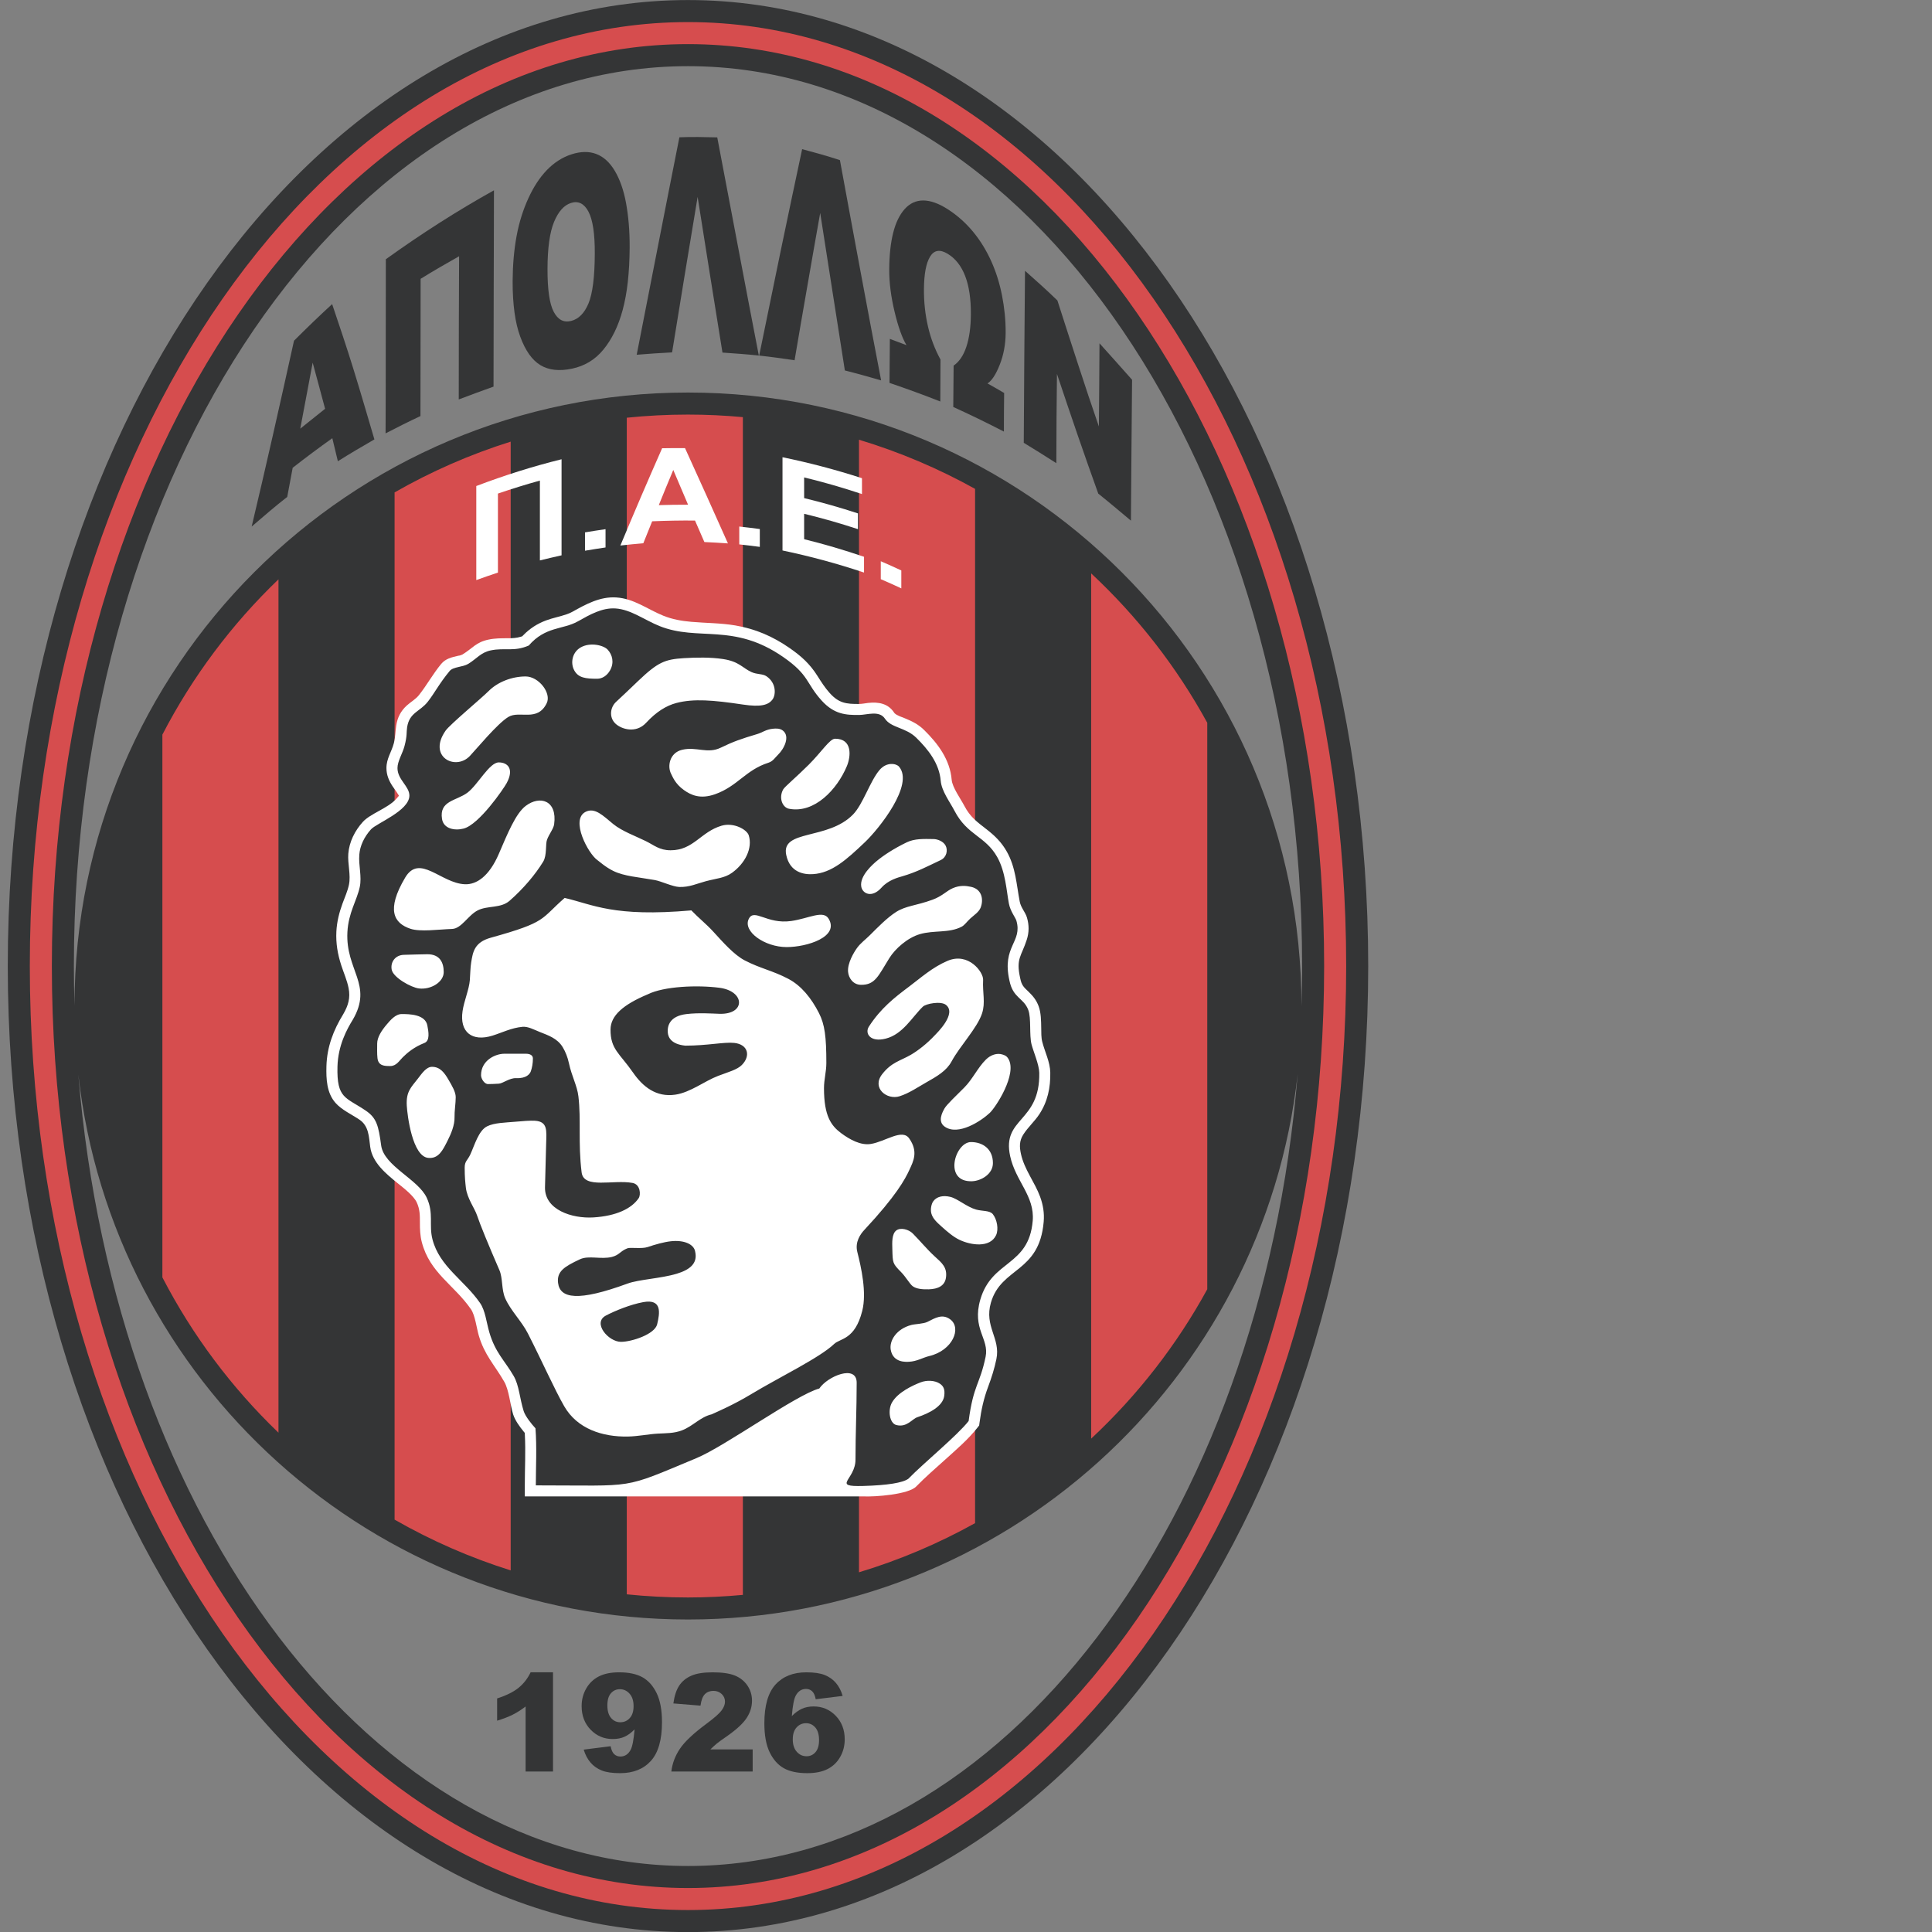 <?xml version="1.0" encoding="UTF-8" standalone="no"?>
<svg
   xmlns:dc="http://purl.org/dc/elements/1.1/"
   xmlns:cc="http://creativecommons.org/ns#"
   xmlns:rdf="http://www.w3.org/1999/02/22-rdf-syntax-ns#"
   xmlns:svg="http://www.w3.org/2000/svg"
   xmlns="http://www.w3.org/2000/svg"
   xmlns:sodipodi="http://sodipodi.sourceforge.net/DTD/sodipodi-0.dtd"
   xmlns:inkscape="http://www.inkscape.org/namespaces/inkscape"
   version="1.1"
   id="Layer_1"
   x="0px"
   y="0px"
   viewBox="0 0 1000 1000"
   xml:space="preserve"
   sodipodi:docname="Apollonkalamarias.svg"
   width="1000"
   height="1000"
   inkscape:version="1.0.1 (3bc2e813f5, 2020-09-07)"><rect x="0" y="0" width="1000" height="1000" fill="#808080" stroke="none"/><defs
   id="defs51" /><sodipodi:namedview
   pagecolor="#ffffff"
   bordercolor="#666666"
   borderopacity="1"
   objecttolerance="10"
   gridtolerance="10"
   guidetolerance="10"
   inkscape:pageopacity="0"
   inkscape:pageshadow="2"
   inkscape:window-width="1920"
   inkscape:window-height="1017"
   id="namedview49"
   showgrid="false"
   inkscape:zoom="0.526197"
   inkscape:cx="-198.46803"
   inkscape:cy="802.20595"
   inkscape:window-x="-8"
   inkscape:window-y="-8"
   inkscape:window-maximized="1"
   inkscape:current-layer="Layer_1" />
<g
   id="g927"><g
     id="g901"
     transform="matrix(4.762,0,0,4.762,-1062.971,-1509)"><g
       id="g46">
	<path
   style="clip-rule:evenodd;fill:#d64d4e;fill-rule:evenodd"
   d="m 297.823,360.748 c 36.159,0 65.483,29.323 65.483,65.482 0,36.16 -29.324,65.483 -65.483,65.483 -36.159,0 -65.483,-29.323 -65.483,-65.483 0,-36.159 29.324,-65.482 65.483,-65.482 z"
   id="path2" />
	<path
   style="clip-rule:evenodd;fill:#343536;fill-rule:evenodd"
   d="m 298,316.89 c 40.827,0 73.935,47.02 73.935,104.999 0,57.981 -33.108,105.001 -73.935,105.001 -40.826,0 -73.936,-47.02 -73.936,-105.001 0,-57.98 33.11,-104.999 73.936,-104.999 z m 18.585,47.788 v 123.104 c 4.426,-1.335 8.651,-3.135 12.619,-5.343 V 370.021 c -3.968,-2.208 -8.193,-4.007 -12.619,-5.343 z m -12.62,125.559 V 362.224 c -1.965,-0.182 -3.953,-0.278 -5.967,-0.278 -2.246,0 -4.465,0.116 -6.652,0.341 v 127.889 c 2.188,0.225 4.406,0.342 6.652,0.342 2.014,-10e-4 4.002,-0.099 5.967,-0.281 z m 37.857,-111.029 v 94.045 c 5.024,-4.685 9.298,-10.163 12.619,-16.236 v -61.572 c -3.321,-6.075 -7.594,-11.553 -12.619,-16.237 z M 278.727,487.574 V 364.887 c -4.432,1.392 -8.658,3.25 -12.619,5.518 v 111.651 c 3.96,2.268 8.187,4.127 12.619,5.518 z m -25.239,-14.967 v -92.754 c -5.077,4.874 -9.354,10.573 -12.619,16.882 v 58.989 c 3.266,6.309 7.542,12.009 12.619,16.883 z m 44.51,-113.057 c 36.821,0 66.682,29.86 66.682,66.681 l -0.002,0.109 c 0.046,-1.477 0.072,-2.959 0.072,-4.451 0,-54.012 -29.891,-97.813 -66.75,-97.813 -36.859,0 -66.75,43.802 -66.75,97.813 0,1.442 0.025,2.875 0.068,4.302 0.022,-36.802 29.873,-66.641 66.68,-66.641 z m 66.273,74.056 c -3.673,33.351 -31.945,59.306 -66.273,59.306 -34.299,0 -62.553,-25.912 -66.262,-59.224 3.978,48.449 32.131,86.016 66.264,86.016 34.152,0 62.319,-37.608 66.271,-86.098 z"
   id="path4" />
	<path
   style="clip-rule:evenodd;fill:#d64d4e;fill-rule:evenodd"
   d="m 298,319.284 c 39.504,0 71.54,45.947 71.54,102.604 0,56.658 -32.036,102.605 -71.54,102.605 -39.504,0 -71.54,-45.947 -71.54,-102.605 0,-56.657 32.036,-102.604 71.54,-102.604 z m 0,2.396 c 38.182,0 69.145,44.875 69.145,100.209 0,55.335 -30.964,100.21 -69.145,100.21 -38.181,0 -69.145,-44.875 -69.145,-100.21 0,-55.334 30.963,-100.209 69.145,-100.209 z"
   id="path6" />
	<path
   style="clip-rule:evenodd;fill:#ffffff;fill-rule:evenodd"
   d="m 280.263,479.532 36.771,-10e-4 0.016,10e-4 c 1.241,0.064 4.935,-0.203 5.763,-1.084 0.98,-1.01 2.051,-1.93 3.095,-2.872 1.196,-1.081 2.547,-2.23 3.54,-3.499 l 0.2,-0.257 0.043,-0.323 c 0.183,-1.367 0.447,-2.588 0.934,-3.883 0.371,-0.992 0.681,-1.97 0.896,-3.008 0.471,-2.27 -1.352,-3.539 -0.595,-6.141 1.13,-3.882 5.26,-3.205 5.735,-8.783 0.081,-0.942 -0.064,-1.836 -0.389,-2.721 -0.59,-1.605 -1.713,-2.95 -2.085,-4.662 -0.163,-0.752 -0.182,-1.402 0.244,-2.078 0.504,-0.801 1.228,-1.43 1.746,-2.214 0.913,-1.38 1.229,-2.898 1.2,-4.537 -0.02,-1.161 -0.592,-2.247 -0.875,-3.36 -0.117,-0.459 -0.101,-1.009 -0.109,-1.483 -0.014,-0.771 -0.014,-1.668 -0.289,-2.395 -0.234,-0.618 -0.581,-1.067 -1.055,-1.521 -0.545,-0.522 -0.786,-0.713 -0.94,-1.497 l -0.008,-0.037 c -0.471,-2.11 0.137,-2.347 0.716,-4.137 0.265,-0.815 0.266,-1.598 0.026,-2.42 -0.173,-0.597 -0.658,-1.066 -0.787,-1.741 -0.361,-1.892 -0.432,-3.701 -1.401,-5.427 -0.576,-1.023 -1.3,-1.728 -2.219,-2.44 -1.025,-0.796 -1.767,-1.331 -2.389,-2.521 -0.4,-0.766 -1.316,-2.022 -1.386,-2.846 -0.185,-2.198 -1.495,-3.943 -3.02,-5.438 -0.605,-0.592 -1.293,-0.936 -2.069,-1.25 -0.318,-0.128 -0.852,-0.3 -1.091,-0.527 l -0.049,-0.047 -0.037,-0.056 c -0.659,-0.993 -1.705,-1.163 -2.819,-1.04 -0.327,0.036 -0.646,0.109 -0.977,0.112 -1.4,0.014 -2.206,-0.086 -3.194,-1.184 -0.535,-0.595 -0.924,-1.219 -1.351,-1.889 -0.828,-1.304 -1.757,-2.135 -3.017,-3.009 -1.813,-1.26 -3.71,-2.08 -5.89,-2.451 -1.588,-0.27 -3.205,-0.255 -4.805,-0.396 -1.041,-0.091 -2.041,-0.266 -3.014,-0.658 -1.738,-0.701 -3.189,-1.866 -5.126,-1.99 -1.761,-0.113 -3.298,0.736 -4.782,1.565 -0.193,0.108 -0.398,0.192 -0.607,0.265 -0.74,0.257 -1.518,0.396 -2.249,0.67 -0.958,0.358 -1.765,0.881 -2.478,1.614 l -0.107,0.109 -0.145,0.045 c -0.471,0.146 -0.91,0.168 -1.398,0.167 -0.721,-0.002 -1.402,-0.004 -2.111,0.145 -1.371,0.286 -1.695,0.914 -2.807,1.599 l -0.039,0.024 -0.044,0.019 c -0.317,0.132 -0.162,0.059 -0.411,0.116 -0.709,0.164 -1.372,0.307 -1.857,0.895 -0.878,1.064 -1.543,2.281 -2.397,3.365 -0.377,0.479 -0.906,0.756 -1.344,1.156 -0.65,0.596 -1.002,1.29 -1.139,2.16 -0.105,0.668 -0.084,1.262 -0.262,1.938 -0.256,0.966 -0.805,1.661 -0.802,2.7 0.002,0.75 0.273,1.379 0.682,1.996 0.142,0.213 0.303,0.41 0.44,0.628 l 0.238,0.378 -0.294,0.336 c -0.882,1.009 -2.814,1.6 -3.636,2.509 -0.861,0.953 -1.477,2.167 -1.576,3.461 -0.084,1.073 0.291,2.319 0.071,3.363 -0.149,0.706 -0.452,1.365 -0.699,2.04 -0.362,0.996 -0.611,1.977 -0.668,3.039 -0.067,1.285 0.137,2.466 0.532,3.686 0.268,0.825 0.628,1.624 0.797,2.48 0.209,1.05 -0.041,1.891 -0.57,2.805 -1.089,1.765 -1.785,3.6 -1.84,5.682 -0.036,1.381 0.024,2.903 0.993,3.992 0.677,0.761 1.759,1.248 2.601,1.817 1.021,0.693 1.02,1.867 1.165,2.953 0.23,1.713 1.708,2.919 2.97,3.942 0.643,0.521 1.744,1.355 2.087,2.096 0.343,0.74 0.345,1.395 0.343,2.188 -10e-4,0.725 0.023,1.421 0.206,2.128 0.87,3.357 3.508,4.64 5.346,7.299 0.449,0.648 0.612,2.052 0.847,2.849 0.623,2.131 1.697,3.176 2.76,5.011 0.537,0.926 0.645,2.512 0.978,3.57 0.199,0.633 0.709,1.34 1.133,1.853 l 0.126,0.152 0.011,0.198 c 0.097,1.836 -0.005,3.672 -0.005,5.509 v 1.198 z"
   id="path8" />
	<path
   style="clip-rule:evenodd;fill:#343536;fill-rule:evenodd"
   d="m 297.703,430.539 c -1.5,-0.153 -1.857,-0.879 -1.9,-1.436 -0.054,-0.689 0.182,-1.772 2.014,-1.995 1.334,-0.162 2.803,-0.056 3.602,-0.031 2.873,0.087 2.798,-2.461 0.003,-2.828 -2.413,-0.317 -6.033,-0.162 -7.781,0.704 -2.693,1.126 -4.052,2.325 -4.061,3.827 -0.011,2.165 0.983,2.573 2.453,4.692 1.05,1.516 2.5,2.706 4.6,2.392 1.634,-0.244 3.168,-1.475 4.625,-2.032 1.121,-0.43 2.08,-0.671 2.595,-1.191 0.982,-0.992 0.681,-2.239 -0.827,-2.4 -1.096,-0.118 -2.917,0.298 -5.323,0.298 z m 25.232,40.384 c -0.591,0.195 -1.141,1.143 -2.288,0.852 -0.748,-0.19 -0.945,-1.615 -0.481,-2.438 0.637,-1.127 2.262,-1.868 3.11,-2.198 0.686,-0.267 1.561,-0.225 2.101,0.141 0.369,0.251 0.582,0.588 0.471,1.353 -0.162,1.099 -1.591,1.85 -2.913,2.29 z m -0.928,-6.024 c -0.283,0.012 -1.722,0.132 -1.971,-1.309 -0.17,-0.977 0.612,-2.265 2.24,-2.691 0.411,-0.108 1.323,-0.119 1.762,-0.342 0.837,-0.426 1.613,-0.902 2.467,-0.266 1.262,0.941 0.268,3.387 -2.296,3.99 -0.675,0.159 -1.323,0.58 -2.202,0.618 z m -1.362,-14.277 c 0.474,-0.354 1.359,-0.098 1.775,0.322 0.838,0.845 1.579,1.759 2.417,2.521 0.739,0.672 1.365,1.175 1.201,2.298 -0.129,0.878 -0.854,1.229 -1.861,1.261 -0.688,0.02 -1.356,-0.041 -1.76,-0.343 -0.316,-0.237 -0.74,-1.01 -1.254,-1.529 -0.94,-0.951 -0.908,-0.988 -0.952,-2.487 -0.02,-0.709 -0.07,-1.664 0.434,-2.043 z m 3.801,-1.863 c -0.115,-0.452 0.016,-1.03 0.211,-1.301 0.374,-0.517 1.058,-0.677 1.864,-0.48 0.78,0.19 1.787,1.097 2.799,1.378 0.678,0.188 1.482,0.078 1.819,0.506 0.45,0.569 0.65,1.641 0.344,2.285 -0.66,1.392 -2.727,1.101 -4.004,0.484 -0.643,-0.31 -1.304,-0.876 -1.891,-1.405 -0.517,-0.467 -0.991,-0.878 -1.142,-1.467 z m 4.315,-7.741 c 1.257,0 2.382,0.736 2.382,2.286 0,1.217 -1.303,1.934 -2.254,1.972 -3.175,0.129 -1.873,-4.258 -0.128,-4.258 z M 270.18,432.84 c 0.879,0 1.357,0.653 1.806,1.435 0.349,0.608 0.767,1.281 0.767,1.865 0,0.676 -0.146,1.514 -0.129,2.19 0.021,0.836 -0.369,1.779 -0.768,2.563 -0.513,1.01 -0.955,1.952 -2.085,1.848 -1.73,-0.159 -2.275,-4.607 -2.337,-5.671 -0.089,-1.53 0.454,-1.98 1.208,-2.949 0.45,-0.583 0.917,-1.281 1.538,-1.281 z m 55.724,6.504 c -0.811,-0.573 -0.25,-1.568 -0.025,-1.975 0.233,-0.421 1.277,-1.395 2.159,-2.284 0.895,-0.901 1.457,-2.158 2.342,-3.032 0.53,-0.525 1.218,-0.732 1.779,-0.557 0.255,0.08 0.459,0.139 0.656,0.462 1.011,1.658 -1.371,5.283 -2.005,5.882 -0.948,0.897 -3.449,2.534 -4.906,1.504 z m -46.588,-5.273 c -0.706,-0.032 -1.436,0.574 -1.876,0.6 -0.388,0.022 -0.778,0.044 -1.174,0.044 -0.415,0 -0.761,-0.603 -0.761,-0.958 0,-1.632 1.57,-2.339 2.536,-2.339 0.929,0 1.409,0 2.34,0 0.415,0 0.761,0.151 0.761,0.508 0,0.539 -0.088,1 -0.222,1.39 -0.102,0.299 -0.482,0.806 -1.604,0.755 z m -13.677,-1.316 c -0.61,0 -1.295,-10e-4 -1.391,-0.858 -0.057,-0.503 -0.032,-1.078 -0.032,-1.586 0,-0.674 0.468,-1.408 1.046,-2.085 0.379,-0.443 0.938,-1.122 1.621,-1.122 0.834,0 2.556,0.024 2.787,1.243 0.129,0.676 0.307,1.652 -0.32,1.9 -1.139,0.449 -1.867,1.073 -2.358,1.561 -0.383,0.378 -0.693,0.947 -1.353,0.947 z m 38.529,-11.481 c 1.68,0.876 3.043,1.108 4.748,2.008 1.401,0.739 2.495,2.098 3.317,3.711 0.635,1.245 0.805,2.569 0.805,5.439 0,0.93 -0.257,1.795 -0.257,2.725 0,3.03 0.779,4.084 1.861,4.891 0.954,0.71 2.144,1.357 3.239,1.175 1.599,-0.268 3.391,-1.688 4.157,-0.607 1.026,1.446 0.444,2.513 0.034,3.407 -0.48,1.049 -1.44,2.833 -4.908,6.549 -0.424,0.455 -1.033,1.306 -0.76,2.392 0.422,1.672 1.04,4.409 0.536,6.403 -0.803,3.18 -2.392,2.96 -3.063,3.604 -1.545,1.485 -6.009,3.638 -9.001,5.444 -1.919,1.158 -3.629,1.887 -4.31,2.199 -1.229,0.285 -2.049,1.302 -3.235,1.746 -0.88,0.329 -1.681,0.297 -2.649,0.35 -0.969,0.055 -2.118,0.295 -3.209,0.316 -2.781,0.055 -5.518,-0.84 -6.929,-3.295 -1.059,-1.843 -2.339,-4.75 -3.94,-7.898 -0.683,-1.343 -1.864,-2.471 -2.468,-3.823 -0.424,-0.946 -0.254,-2.193 -0.633,-3.067 -1.207,-2.778 -2.136,-5.051 -2.428,-5.943 -0.252,-0.772 -1.091,-1.876 -1.219,-3.023 -0.063,-0.563 -0.129,-1.13 -0.129,-2.176 0,-0.725 0.307,-0.768 0.62,-1.452 0.458,-1.001 0.892,-2.578 1.811,-3.039 0.786,-0.396 2.004,-0.404 3.005,-0.496 0.883,-0.08 1.7,-0.142 2.181,-0.114 1.431,0.082 1.275,1.071 1.238,2.492 l -0.125,4.723 c -0.065,2.471 2.947,3.438 5.264,3.294 2.466,-0.153 4.145,-0.947 4.92,-2.095 0.24,-0.355 0.198,-1.494 -0.67,-1.653 -2.099,-0.387 -5.307,0.686 -5.533,-1.148 -0.397,-3.214 -0.045,-5.693 -0.35,-8.265 -0.139,-1.168 -0.718,-2.152 -1.027,-3.59 -0.145,-0.672 -0.377,-1.251 -0.672,-1.742 -0.59,-0.989 -1.623,-1.31 -2.486,-1.658 -0.672,-0.271 -1.298,-0.622 -1.896,-0.566 -1.206,0.114 -2.205,0.628 -3.251,0.956 -2.226,0.696 -3.601,-0.375 -3.259,-2.67 0.167,-1.121 0.711,-2.352 0.789,-3.354 0.057,-0.737 0.052,-1.355 0.148,-1.936 0.184,-1.087 0.31,-2.18 2.139,-2.685 6.15,-1.706 5.346,-1.99 8.021,-4.321 3.107,0.723 5.297,2.099 13.771,1.355 0.792,0.832 1.604,1.456 2.397,2.325 1.023,1.115 2.228,2.498 3.406,3.112 z m 15.327,8.5 c -1.707,0.436 -2.302,-0.582 -1.832,-1.308 1.288,-1.989 2.772,-3.15 4.378,-4.353 1.249,-0.935 2.495,-2.075 4.165,-2.79 2.276,-0.975 3.916,1.221 3.871,2.07 -0.074,1.429 0.273,2.468 -0.119,3.65 -0.526,1.589 -2.406,3.536 -3.311,5.214 -0.553,1.023 -1.568,1.609 -2.771,2.289 -0.879,0.497 -1.843,1.164 -2.874,1.492 -1.379,0.44 -3.062,-0.888 -1.904,-2.388 1.017,-1.316 1.986,-1.456 3.128,-2.12 0.781,-0.454 1.743,-1.203 2.591,-2.109 0.232,-0.248 2.436,-2.364 1.216,-3.317 -0.558,-0.436 -2.164,-0.132 -2.507,0.199 -1.174,1.135 -2.169,2.997 -4.031,3.471 z m -50.743,-5.453 c -0.863,-0.107 -2.791,-1.189 -2.957,-2.036 -0.16,-0.818 0.383,-1.603 1.339,-1.618 0.763,-0.012 1.778,-0.064 2.54,-0.064 1.387,0 1.773,0.939 1.774,1.94 0.002,1.093 -1.405,1.938 -2.696,1.778 z m 44.536,-7.576 c 1.181,1.974 -2.351,3.08 -4.564,3.08 -2.401,0 -4.779,-1.705 -4.122,-3.055 0.59,-1.21 1.949,0.605 4.622,0.22 1.931,-0.278 3.476,-1.226 4.064,-0.245 z m 7.322,-0.731 c 1.07,-0.684 2.167,-0.68 3.959,-1.334 1.07,-0.39 1.52,-0.959 2.215,-1.259 0.789,-0.34 1.443,-0.26 1.978,-0.145 1.192,0.258 1.382,1.376 1.051,2.248 -0.189,0.495 -0.733,0.834 -1.122,1.189 -0.388,0.355 -0.62,0.728 -0.952,0.9 -1.381,0.719 -3.004,0.354 -4.543,0.808 -1.358,0.4 -2.681,1.592 -3.31,2.6 -1.194,1.911 -1.53,2.929 -3.087,2.906 -0.875,-0.013 -1.342,-0.761 -1.4,-1.412 -0.084,-0.939 0.637,-2.125 0.963,-2.579 0.396,-0.552 0.877,-0.877 1.4,-1.398 0.874,-0.87 1.873,-1.9 2.848,-2.524 z m 4.094,-7.93 c 0.4,0.007 1.048,0.23 1.302,0.722 0.253,0.492 0.115,1.254 -0.542,1.564 -1.475,0.698 -2.604,1.304 -4.17,1.76 -0.426,0.123 -1.52,0.4 -2.256,1.228 -1.057,1.186 -2.072,0.656 -2.205,-0.102 -0.206,-1.169 1.282,-2.45 1.669,-2.775 0.696,-0.587 1.861,-1.362 3.288,-2.048 0.839,-0.403 1.803,-0.368 2.914,-0.349 z m -37.851,-2.95 c 1.032,-0.539 1.94,0.44 3.026,1.323 0.964,0.782 2.442,1.309 3.522,1.843 0.953,0.471 1.484,0.998 2.699,1.003 2.499,0.009 3.277,-2.004 5.552,-2.671 1.319,-0.387 2.753,0.419 2.951,1.046 0.439,1.389 -0.388,3.045 -1.823,4.075 -0.806,0.577 -1.674,0.602 -2.842,0.913 -0.951,0.254 -1.806,0.669 -2.899,0.624 -0.704,-0.028 -1.959,-0.628 -2.647,-0.751 -1.76,-0.315 -3.335,-0.408 -4.519,-0.994 -0.862,-0.426 -1.508,-1.024 -1.729,-1.18 -0.984,-0.687 -2.953,-4.364 -1.291,-5.231 z m -19.597,7.143 c 1.568,-2.647 3.888,0.614 6.496,0.719 1.274,0.052 2.641,-0.877 3.682,-3.295 0.946,-2.196 1.834,-4.397 2.928,-5.223 1.536,-1.162 3.447,-0.618 3.088,1.999 -0.065,0.484 -0.532,1.041 -0.771,1.67 -0.188,0.495 0.004,1.702 -0.42,2.396 -0.849,1.388 -2.15,2.936 -3.652,4.249 -0.966,0.844 -2.399,0.499 -3.464,1.043 -1.064,0.546 -1.76,1.982 -2.789,2.019 -1.472,0.051 -3.451,0.338 -4.528,-0.021 -1.797,-0.601 -2.652,-2.042 -0.57,-5.556 z m 53.679,-12.067 c 1.678,1.947 -2.173,6.756 -3.697,8.207 -2.011,1.913 -3.608,3.351 -5.65,3.48 -0.97,0.063 -2.515,-0.169 -2.913,-2.095 -0.576,-2.787 4.534,-1.58 7.265,-4.39 1.081,-1.11 1.84,-3.603 2.866,-4.819 0.797,-0.945 1.841,-0.716 2.129,-0.383 z m -46.907,2.832 c 1.131,-0.852 2.378,-3.29 3.407,-3.29 0.979,0 1.688,0.714 0.854,2.254 -0.324,0.598 -2.993,4.509 -4.684,4.94 -0.98,0.25 -2.168,0.017 -2.34,-1.042 -0.325,-2.013 1.565,-1.961 2.763,-2.862 z m 34.317,-0.352 c 0.159,-0.292 1.478,-1.384 2.787,-2.695 1.394,-1.396 2.282,-2.818 2.854,-2.818 1.92,0 1.717,1.943 1.283,2.979 -1.064,2.544 -3.521,5.168 -6.288,4.635 -0.701,-0.135 -1.15,-1.159 -0.636,-2.101 z m -6.792,-4.535 c 1.377,-0.669 2.201,-0.956 3.983,-1.488 0.545,-0.162 0.922,-0.491 1.673,-0.573 0.346,-0.037 0.78,-0.06 1.116,0.208 0.787,0.629 0.139,1.964 -0.56,2.638 -0.298,0.287 -0.526,0.688 -1.018,0.845 -2.494,0.794 -3.347,2.559 -5.815,3.429 -1.602,0.565 -2.61,0.088 -3.368,-0.451 -0.975,-0.693 -1.249,-1.49 -1.398,-1.77 -0.427,-0.801 -0.18,-2.291 1.203,-2.614 1.565,-0.367 2.737,0.477 4.184,-0.224 z m -25.235,-6.146 c 1,-1.007 2.55,-1.6 4.035,-1.6 1.417,0 2.832,1.807 2.288,2.914 -1.014,2.069 -2.948,0.755 -4.163,1.485 -1.208,0.727 -3.514,3.542 -4.193,4.251 -1.576,1.643 -4.621,0.065 -2.622,-2.772 0.457,-0.648 3.919,-3.538 4.655,-4.278 z m 16.268,-1.112 c 2.131,-2.029 2.883,-2.349 4.973,-2.477 1.342,-0.082 2.887,-0.108 4.248,0.097 1.761,0.266 2.102,0.969 3.104,1.421 0.602,0.27 1.194,0.164 1.614,0.447 1.102,0.743 1.012,2.007 0.69,2.483 -0.442,0.654 -1.291,0.889 -3.249,0.595 -3.244,-0.486 -5.346,-0.655 -7.205,-0.176 -1.115,0.287 -2.205,0.962 -3.315,2.162 -1.105,1.194 -2.685,0.693 -3.325,0.092 -0.725,-0.681 -0.582,-1.788 0.078,-2.384 0.596,-0.541 1.475,-1.39 2.387,-2.26 z m -6.937,-1.127 c -0.454,-0.808 -0.242,-1.988 0.686,-2.516 1.052,-0.599 2.493,-0.229 2.926,0.233 0.519,0.555 0.743,1.416 0.267,2.259 -0.326,0.576 -0.849,0.913 -1.406,0.913 -1.277,0 -2.036,-0.11 -2.473,-0.889 z m -4.956,-2.722 c -1.613,0.701 -2.607,0.211 -4.123,0.527 -1.097,0.23 -1.514,0.891 -2.448,1.463 -0.609,0.372 -1.639,0.306 -2.03,0.78 -1.154,1.398 -1.631,2.393 -2.379,3.344 -0.853,1.084 -1.988,1.154 -2.241,2.761 -0.091,0.581 0.022,0.891 -0.287,2.059 -0.21,0.8 -0.764,1.641 -0.762,2.391 0.003,1.266 1.308,1.966 1.294,3.003 -0.022,1.639 -3.573,2.988 -4.172,3.65 -0.76,0.84 -1.199,1.818 -1.271,2.751 -0.094,1.199 0.293,2.367 0.049,3.518 -0.309,1.461 -1.23,2.782 -1.342,4.895 -0.221,4.166 2.81,5.712 0.589,9.523 -0.645,1.043 -1.608,2.806 -1.669,5.097 -0.092,3.511 0.895,3.314 3.068,4.787 1.179,0.799 1.39,1.617 1.68,3.785 0.303,2.245 4.02,3.669 4.957,5.694 0.786,1.698 0.216,2.953 0.621,4.518 0.771,2.975 3.44,4.414 5.172,6.918 0.576,0.835 0.688,2.089 1.01,3.194 0.648,2.213 1.668,3.054 2.648,4.746 0.588,1.015 0.643,2.41 1.084,3.813 0.176,0.559 0.859,1.415 1.281,1.867 0.158,2.018 0.039,4.296 0.039,6.203 11.109,0 9.188,0.482 17.461,-2.962 3.127,-1.301 10.846,-6.898 13.352,-7.567 0.895,-1.336 4.061,-2.652 4.061,-0.632 0,2.874 -0.129,5.49 -0.129,8.364 0,2.203 -2.652,2.956 0.841,2.861 2.634,-0.071 4.305,-0.345 4.908,-0.786 1.649,-1.7 5.295,-4.672 6.549,-6.274 0.531,-3.986 1.206,-3.906 1.844,-6.976 0.41,-1.977 -1.507,-3.022 -0.572,-6.232 1.261,-4.325 5.268,-3.574 5.693,-8.55 0.23,-2.701 -1.858,-4.299 -2.451,-7.027 -0.92,-4.228 3.256,-3.623 3.164,-9.063 -0.016,-0.89 -0.647,-2.331 -0.84,-3.086 -0.266,-1.043 -0.012,-2.836 -0.357,-3.75 -0.506,-1.334 -1.664,-1.252 -2.052,-3.217 -0.829,-3.718 1.442,-4.139 0.762,-6.484 -0.098,-0.336 -0.654,-1.015 -0.813,-1.851 -0.267,-1.392 -0.36,-3.446 -1.271,-5.065 -1.284,-2.285 -3.246,-2.354 -4.625,-4.993 -0.541,-1.035 -1.421,-2.174 -1.517,-3.3 -0.157,-1.864 -1.333,-3.377 -2.665,-4.683 -1.145,-1.12 -2.728,-1.057 -3.396,-2.062 -0.615,-0.927 -1.935,-0.412 -2.796,-0.404 -1.436,0.014 -2.723,-0.056 -4.096,-1.579 -1.726,-1.915 -1.308,-2.735 -4.16,-4.716 -5.429,-3.77 -9.225,-1.665 -13.473,-3.378 -1.582,-0.638 -3.111,-1.8 -4.756,-1.905 -1.471,-0.095 -2.789,0.671 -4.121,1.416 -1.608,0.898 -3.507,0.527 -5.313,2.614 z m 10.021,75.684 c 1.176,0 3.672,-0.823 3.933,-1.903 0.3,-1.246 0.545,-2.792 -1.519,-2.411 -1.392,0.257 -3.067,0.938 -4.057,1.461 -1.481,0.784 0.268,2.853 1.643,2.853 z m -6.838,-6.411 c 0.208,1.715 2.184,2.05 7.549,0.08 1.241,-0.456 3.628,-0.549 5.358,-1.074 1.346,-0.408 2.295,-1.078 2,-2.384 -0.119,-0.821 -1.207,-1.302 -2.647,-1.143 -0.754,0.082 -1.706,0.353 -2.524,0.63 -0.644,0.218 -1.878,0.008 -2.202,0.137 -0.805,0.322 -0.86,0.728 -1.682,0.936 -1.17,0.297 -2.516,-0.191 -3.469,0.254 -1.675,0.784 -2.534,1.307 -2.383,2.564 z"
   id="path10" />
	<path
   style="fill:#343536"
   d="m 283.328,498.653 v 10.78 h -2.979 v -7.063 c -0.482,0.365 -0.948,0.661 -1.4,0.888 -0.449,0.227 -1.014,0.445 -1.695,0.652 v -2.417 c 1.004,-0.323 1.781,-0.71 2.338,-1.162 0.553,-0.454 0.986,-1.015 1.301,-1.678 z"
   id="path12" />
	<path
   style="fill:#343536"
   d="m 286.662,507.054 2.928,-0.367 c 0.079,0.409 0.207,0.698 0.393,0.866 0.183,0.17 0.406,0.254 0.671,0.254 0.472,0 0.842,-0.239 1.105,-0.715 0.192,-0.354 0.339,-1.099 0.435,-2.236 -0.354,0.362 -0.713,0.627 -1.084,0.797 -0.372,0.168 -0.802,0.252 -1.287,0.252 -0.951,0 -1.75,-0.336 -2.404,-1.012 -0.654,-0.674 -0.98,-1.528 -0.98,-2.559 0,-0.703 0.166,-1.346 0.499,-1.923 0.333,-0.58 0.79,-1.017 1.375,-1.313 0.582,-0.297 1.316,-0.444 2.196,-0.444 1.061,0 1.912,0.183 2.555,0.545 0.639,0.362 1.152,0.942 1.535,1.735 0.383,0.792 0.574,1.841 0.574,3.142 0,1.913 -0.402,3.314 -1.207,4.206 -0.805,0.889 -1.92,1.333 -3.349,1.333 -0.842,0 -1.508,-0.097 -1.994,-0.292 -0.486,-0.197 -0.894,-0.48 -1.214,-0.858 -0.325,-0.377 -0.574,-0.846 -0.747,-1.411 z m 5.423,-4.729 c 0,-0.572 -0.144,-1.021 -0.435,-1.348 -0.289,-0.325 -0.639,-0.488 -1.054,-0.488 -0.393,0 -0.716,0.148 -0.973,0.441 -0.259,0.294 -0.388,0.735 -0.388,1.323 0,0.593 0.134,1.046 0.4,1.359 0.269,0.314 0.602,0.47 1.002,0.47 0.414,0 0.76,-0.15 1.034,-0.457 0.276,-0.303 0.414,-0.734 0.414,-1.3 z"
   id="path14" />
	<path
   style="fill:#343536"
   d="m 305.027,509.434 h -8.836 c 0.102,-0.874 0.41,-1.693 0.924,-2.464 0.513,-0.768 1.475,-1.676 2.887,-2.722 0.864,-0.639 1.415,-1.128 1.656,-1.459 0.242,-0.333 0.363,-0.648 0.363,-0.947 0,-0.323 -0.121,-0.6 -0.357,-0.829 -0.24,-0.228 -0.541,-0.343 -0.901,-0.343 -0.378,0 -0.684,0.117 -0.923,0.354 -0.237,0.234 -0.398,0.651 -0.482,1.252 l -2.949,-0.24 c 0.116,-0.829 0.328,-1.476 0.638,-1.941 0.308,-0.465 0.743,-0.822 1.306,-1.069 0.56,-0.249 1.338,-0.372 2.332,-0.372 1.034,0 1.842,0.118 2.419,0.353 0.575,0.237 1.029,0.6 1.358,1.089 0.33,0.49 0.496,1.039 0.496,1.646 0,0.646 -0.19,1.264 -0.567,1.852 -0.379,0.587 -1.066,1.233 -2.064,1.938 -0.595,0.409 -0.989,0.695 -1.19,0.861 -0.199,0.163 -0.437,0.377 -0.705,0.642 h 4.598 v 2.399 z"
   id="path16" />
	<path
   style="fill:#343536"
   d="m 314.811,501.22 -2.928,0.36 c -0.079,-0.41 -0.207,-0.698 -0.388,-0.866 -0.18,-0.171 -0.404,-0.255 -0.669,-0.255 -0.475,0 -0.849,0.242 -1.113,0.724 -0.192,0.349 -0.335,1.091 -0.427,2.229 0.351,-0.357 0.714,-0.622 1.084,-0.792 0.373,-0.173 0.802,-0.257 1.288,-0.257 0.945,0 1.742,0.336 2.397,1.012 0.654,0.674 0.98,1.53 0.98,2.567 0,0.698 -0.166,1.337 -0.496,1.915 -0.329,0.58 -0.788,1.017 -1.373,1.314 -0.587,0.296 -1.32,0.444 -2.201,0.444 -1.061,0 -1.913,-0.181 -2.555,-0.541 -0.639,-0.362 -1.152,-0.94 -1.535,-1.732 -0.383,-0.792 -0.575,-1.844 -0.575,-3.149 0,-1.913 0.402,-3.316 1.207,-4.206 0.805,-0.888 1.923,-1.332 3.349,-1.332 0.842,0 1.509,0.096 2,0.291 0.488,0.197 0.896,0.481 1.217,0.858 0.323,0.374 0.571,0.845 0.738,1.416 z m -5.422,4.721 c 0,0.572 0.145,1.024 0.434,1.347 0.288,0.326 0.642,0.489 1.062,0.489 0.387,0 0.708,-0.145 0.97,-0.441 0.259,-0.294 0.39,-0.73 0.39,-1.315 0,-0.598 -0.136,-1.055 -0.404,-1.367 -0.27,-0.312 -0.605,-0.469 -1.005,-0.469 -0.409,0 -0.753,0.152 -1.031,0.456 -0.279,0.303 -0.416,0.735 -0.416,1.3 z"
   id="path18" />
	<path
   style="fill:#ffffff"
   d="m 318.954,379.837 c 0,-0.648 0,-1.299 0,-1.95 0.744,0.313 1.488,0.654 2.232,1.002 0,0.649 0,1.299 0,1.947 -0.744,-0.347 -1.488,-0.687 -2.232,-0.999 z"
   id="path20" />
	<path
   style="fill:#ffffff"
   d="m 308.272,376.716 c 0,-1.688 0,-3.378 0,-5.066 0,-1.688 0,-3.379 0,-5.068 2.878,0.594 5.755,1.344 8.638,2.279 0,0.575 0,1.15 0,1.724 -2.096,-0.698 -4.191,-1.303 -6.286,-1.809 0,0.75 0,1.499 0,2.248 1.948,0.47 3.896,1.022 5.85,1.663 0,0.572 0,1.143 0,1.713 -1.953,-0.643 -3.901,-1.199 -5.85,-1.67 0,0.46 0,0.923 0,1.382 0,0.459 0,0.919 0,1.378 2.166,0.534 4.338,1.171 6.509,1.912 0,0.572 0,1.144 0,1.714 -2.954,-0.988 -5.907,-1.781 -8.861,-2.4 z"
   id="path22" />
	<path
   style="fill:#ffffff"
   d="m 303.573,376.056 c 0,-0.646 0,-1.294 0,-1.941 0.745,0.084 1.489,0.169 2.233,0.272 0,0.646 0,1.294 0,1.939 -0.743,-0.103 -1.488,-0.186 -2.233,-0.27 z"
   id="path24" />
	<path
   style="fill:#ffffff"
   d="m 302.341,375.948 c -0.853,-0.06 -1.707,-0.111 -2.56,-0.147 -0.341,-0.78 -0.683,-1.561 -1.019,-2.337 -1.556,-0.014 -3.105,0.014 -4.656,0.08 -0.322,0.796 -0.645,1.592 -0.963,2.389 -0.834,0.072 -1.664,0.15 -2.493,0.245 0.753,-1.804 1.508,-3.588 2.266,-5.358 0.75,-1.752 1.513,-3.493 2.271,-5.215 0.829,-0.016 1.659,-0.018 2.489,-0.016 0.777,1.711 1.556,3.425 2.332,5.148 0.778,1.728 1.555,3.467 2.333,5.211 z m -4.333,-4.206 c -0.271,-0.632 -0.541,-1.264 -0.807,-1.892 -0.266,-0.627 -0.535,-1.255 -0.801,-1.885 -0.266,0.632 -0.531,1.269 -0.793,1.906 -0.26,0.637 -0.521,1.275 -0.781,1.917 1.057,-0.033 2.119,-0.047 3.182,-0.046 z"
   id="path26" />
	<path
   style="fill:#ffffff"
   d="m 286.805,376.743 c 0,-0.663 0,-1.33 0,-1.994 0.744,-0.124 1.488,-0.241 2.232,-0.347 0,0.663 0,1.325 0,1.987 -0.744,0.109 -1.488,0.229 -2.232,0.354 z"
   id="path28" />
	<path
   style="fill:#ffffff"
   d="m 274.989,369.712 c 3.086,-1.176 6.178,-2.146 9.268,-2.909 0,1.741 0,3.482 0,5.223 0,1.738 0,3.479 0,5.218 -0.787,0.177 -1.574,0.358 -2.355,0.554 0,-1.444 0,-2.894 0,-4.339 0,-1.443 0,-2.893 0,-4.338 -1.522,0.421 -3.045,0.893 -4.561,1.412 0,1.432 0,2.863 0,4.294 0,1.431 0,2.862 0,4.293 -0.787,0.258 -1.569,0.533 -2.352,0.815 0,-1.702 0,-3.406 0,-5.11 0,-1.704 0,-3.408 0,-5.113 z"
   id="path30" />
	<path
   style="fill:#343536"
   d="m 334.631,346.317 c 1.168,1.036 2.345,2.082 3.521,3.227 0.747,2.345 1.506,4.659 2.249,6.949 0.74,2.279 1.493,4.535 2.259,6.747 0.01,-1.506 0.024,-3.013 0.038,-4.519 0.015,-1.506 0.02,-3.016 0.029,-4.522 1.177,1.3 2.355,2.629 3.541,3.964 -0.02,2.551 -0.043,5.107 -0.066,7.658 -0.024,2.552 -0.039,5.104 -0.058,7.655 -1.197,-1.003 -2.374,-2.001 -3.551,-2.939 -0.747,-2.1 -1.512,-4.235 -2.25,-6.39 -0.745,-2.174 -1.492,-4.38 -2.239,-6.617 -0.009,1.613 -0.038,3.235 -0.047,4.853 -0.01,1.608 -0.01,3.227 -0.02,4.845 -1.186,-0.758 -2.364,-1.502 -3.541,-2.212 0.018,-3.115 0.033,-6.234 0.058,-9.35 0.024,-3.114 0.057,-6.233 0.077,-9.349 z"
   id="path32" />
	<path
   style="fill:#343536"
   d="m 321.749,354.402 c -0.479,-0.805 -0.906,-2.011 -1.292,-3.623 -0.389,-1.623 -0.593,-3.167 -0.584,-4.621 0.01,-1.545 0.153,-2.875 0.431,-3.977 0.276,-1.097 0.695,-1.961 1.263,-2.59 1.098,-1.216 2.681,-1.244 4.681,0.043 2.105,1.355 3.664,3.314 4.719,5.654 0.533,1.184 0.913,2.428 1.167,3.722 0.253,1.292 0.402,2.646 0.393,4.061 -0.009,1.282 -0.234,2.421 -0.642,3.455 -0.416,1.057 -0.861,1.734 -1.33,2.035 0.604,0.336 1.206,0.68 1.809,1.037 -0.019,1.403 -0.028,2.801 -0.028,4.195 -1.838,-0.946 -3.675,-1.846 -5.503,-2.672 0.009,-1.497 0.028,-2.999 0.038,-4.497 0.612,-0.421 1.066,-1.099 1.378,-2.026 0.31,-0.923 0.489,-2.1 0.498,-3.558 0.02,-3.313 -0.818,-5.547 -2.536,-6.579 -0.837,-0.503 -1.467,-0.389 -1.896,0.31 -0.433,0.704 -0.654,1.876 -0.67,3.516 -0.013,1.441 0.143,2.801 0.44,4.087 0.295,1.274 0.746,2.466 1.358,3.589 -0.009,1.523 -0.019,3.042 -0.019,4.561 -1.847,-0.731 -3.685,-1.395 -5.522,-2.022 0.01,-1.593 0.029,-3.189 0.039,-4.785 0.592,0.224 1.196,0.453 1.808,0.685 z"
   id="path34" />
	<path
   style="fill:#343536"
   d="m 318.992,358.231 c -1.311,-0.383 -2.632,-0.753 -3.942,-1.08 -0.45,-2.836 -0.9,-5.689 -1.34,-8.545 -0.44,-2.858 -0.891,-5.715 -1.34,-8.58 -0.469,2.643 -0.939,5.292 -1.397,7.951 -0.46,2.668 -0.938,5.361 -1.388,8.064 -1.282,-0.193 -2.565,-0.369 -3.848,-0.508 0.775,-3.791 1.549,-7.577 2.325,-11.316 0.773,-3.722 1.56,-7.431 2.345,-11.122 1.359,0.365 2.737,0.74 4.107,1.196 0.737,4.04 1.487,8.052 2.229,12.052 0.741,3.989 1.493,7.956 2.249,11.888 z"
   id="path36" />
	<path
   style="fill:#343536"
   d="m 305.699,355.529 c -1.32,-0.142 -2.642,-0.228 -3.953,-0.323 -0.459,-2.826 -0.908,-5.645 -1.358,-8.463 -0.45,-2.818 -0.899,-5.633 -1.341,-8.46 -0.469,2.802 -0.933,5.619 -1.397,8.442 -0.465,2.822 -0.928,5.646 -1.379,8.46 -1.281,0.06 -2.564,0.158 -3.847,0.258 0.766,-3.929 1.546,-7.873 2.315,-11.828 0.771,-3.958 1.551,-7.883 2.326,-11.808 1.359,-0.06 2.746,-0.025 4.115,0.009 0.746,3.941 1.507,7.892 2.249,11.842 0.743,3.942 1.505,7.908 2.27,11.871 z"
   id="path38" />
	<path
   style="fill:#343536"
   d="m 278.939,347.432 c 0.012,-1.769 0.153,-3.399 0.432,-4.901 0.276,-1.497 0.718,-2.87 1.272,-4.083 1.12,-2.452 2.669,-4.129 4.68,-4.785 2.028,-0.66 3.62,-0.045 4.709,1.773 0.547,0.913 0.968,2.08 1.226,3.477 0.258,1.4 0.412,3.02 0.401,4.888 -0.008,1.35 -0.077,2.595 -0.201,3.722 -0.124,1.127 -0.315,2.139 -0.555,3.038 -0.478,1.79 -1.195,3.221 -2.105,4.329 -0.917,1.115 -2.052,1.779 -3.407,2.065 -1.381,0.291 -2.525,0.164 -3.426,-0.378 -0.907,-0.546 -1.645,-1.581 -2.202,-3.107 -0.274,-0.749 -0.487,-1.622 -0.622,-2.629 -0.133,-1.004 -0.209,-2.14 -0.202,-3.409 z m 3.791,-1.318 c -0.005,2.246 0.215,3.785 0.67,4.651 0.454,0.867 1.081,1.206 1.895,1.003 0.804,-0.201 1.438,-0.825 1.885,-1.893 0.452,-1.078 0.68,-2.896 0.689,-5.447 0.009,-2.155 -0.223,-3.665 -0.689,-4.543 -0.461,-0.868 -1.092,-1.198 -1.895,-0.942 -0.766,0.243 -1.377,0.934 -1.848,2.069 -0.467,1.131 -0.703,2.844 -0.707,5.102 z"
   id="path40" />
	<path
   style="fill:#343536"
   d="m 276.863,358.907 c -1.264,0.451 -2.526,0.916 -3.78,1.393 0,-2.595 0,-5.189 0.009,-7.779 0.01,-2.595 0.02,-5.189 0.029,-7.784 -1.388,0.784 -2.785,1.584 -4.183,2.453 -0.009,2.491 -0.005,4.979 -0.009,7.457 -0.006,2.491 -0.01,4.974 -0.01,7.461 -1.264,0.589 -2.527,1.226 -3.79,1.88 0.019,-3.154 0.015,-6.313 0.019,-9.466 0.005,-3.149 0.01,-6.308 0.01,-9.462 3.914,-2.81 7.828,-5.31 11.752,-7.491 0,3.559 -0.023,7.117 -0.027,10.671 -0.005,3.554 -0.01,7.113 -0.02,10.667 z"
   id="path42" />
	<path
   style="fill:#343536"
   d="m 259.34,364.514 c -1.435,1.02 -2.871,2.091 -4.307,3.214 -0.201,1.067 -0.402,2.121 -0.594,3.167 -1.293,1.007 -2.584,2.117 -3.866,3.223 0.766,-3.223 1.533,-6.522 2.296,-9.884 0.769,-3.381 1.532,-6.815 2.307,-10.317 1.379,-1.377 2.757,-2.707 4.144,-3.98 0.766,2.268 1.551,4.599 2.297,7.005 0.775,2.503 1.522,5.082 2.297,7.702 -1.32,0.762 -2.641,1.532 -3.972,2.375 -0.201,-0.844 -0.401,-1.675 -0.602,-2.505 z m -0.785,-3.198 c -0.229,-0.852 -0.458,-1.695 -0.68,-2.538 -0.219,-0.835 -0.449,-1.652 -0.67,-2.475 -0.23,1.214 -0.459,2.427 -0.68,3.619 -0.22,1.188 -0.449,2.379 -0.67,3.554 0.901,-0.722 1.799,-1.445 2.7,-2.16 z"
   id="path44" />
</g></g></g>
</svg>
